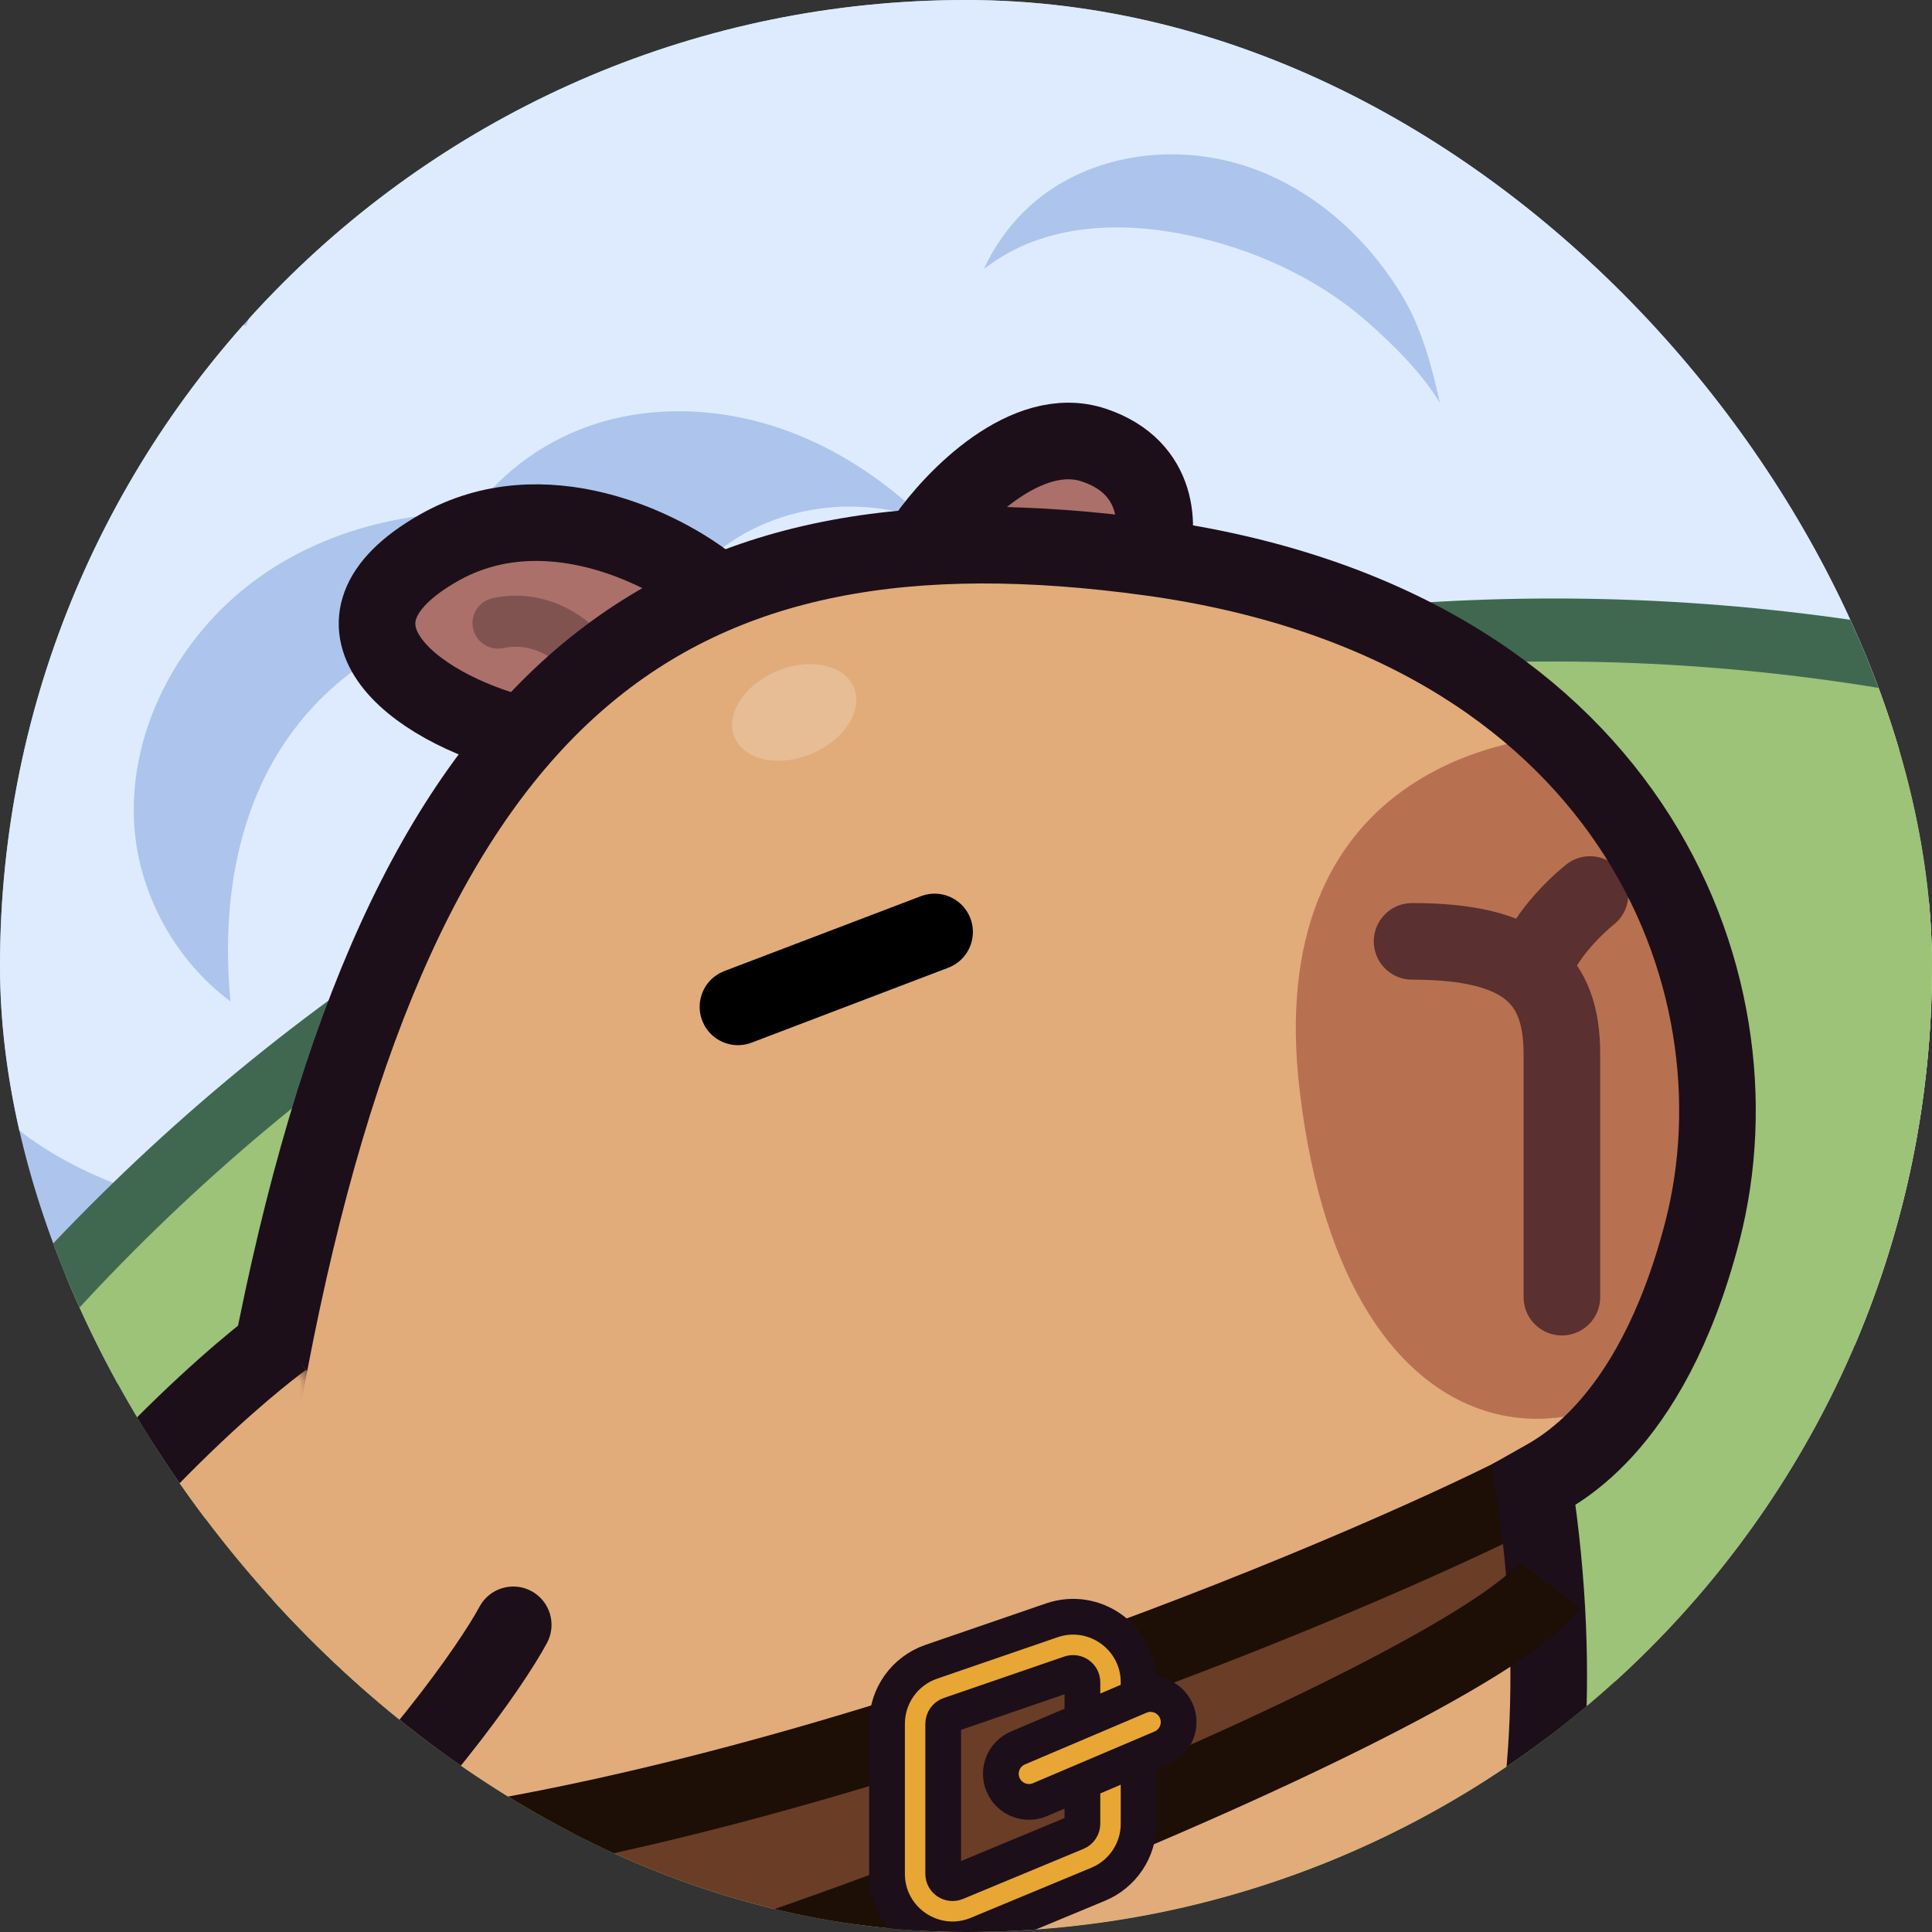 <svg width="100" height="100" viewBox="0 0 100 100" fill="none" xmlns="http://www.w3.org/2000/svg">
<rect x="0" y="0" width="100" height="100" fill="#333333" stroke="none"/>
<g clip-path="url(#clip0_2279_4019)">
<circle cx="50" cy="50" r="50" fill="#121212"/>
<path d="M-12.931 10.622C-4.676 6.041 4.246 8.111 12.737 10.701C16.584 0.78 22.985 -7.906 33.495 -11.7C41.568 -14.613 50.613 -14.154 58.776 -11.504C70.731 -7.622 81.784 0.097 87.9 11.039C92.209 11.429 96.421 12.906 99.983 15.369C103.96 18.122 107.073 22.07 108.923 26.536C122.107 22.078 140.487 37.636 142.458 49.771C142.589 50.573 142.666 51.363 142.692 52.142C142.901 58.072 140.289 63.402 136.882 68.227C136.991 70.121 136.812 72.034 136.333 73.87C135.344 77.669 133.141 81.077 130.441 83.929C122.651 92.159 110.458 95.818 99.337 93.629C92.138 92.214 85.688 88.639 79.615 84.415C75.783 85.982 71.592 86.888 67.885 87.555C51.713 90.463 31.217 87.197 21.153 73.725C14.647 73.537 7.933 72.516 1.952 70.303C-1.675 68.962 -4.976 66.758 -7.357 63.962C-11.752 62.945 -15.997 61.241 -19.558 58.499C-23.987 55.087 -27.247 49.906 -27.48 44.32C-27.594 41.561 -26.867 38.749 -25.47 36.371C-25.585 26.228 -22.34 15.843 -12.929 10.623L-12.931 10.622Z" fill="#ADC5ED"/>
<path d="M-23.989 31.151C-22.224 25.238 -18.76 20.022 -12.931 16.79C-4.676 12.209 4.246 14.279 12.737 16.869C16.583 6.948 22.985 -1.738 33.495 -5.532C41.568 -8.445 50.613 -7.986 58.776 -5.336C70.731 -1.454 81.784 6.265 87.9 17.207C92.209 17.597 96.421 19.074 99.983 21.537C103.959 24.289 107.073 28.238 108.923 32.704C118.961 29.31 132.011 37.519 138.534 46.983C136.016 52.068 132.226 56.508 127.266 59.189C123.348 61.309 118.67 62.138 114.293 61.471C110.633 65.624 105.519 68.499 100.044 69.35C95.359 70.077 90.472 69.308 86.195 67.294C82.599 71.023 77.504 73.453 72.316 74.2C67.3 74.921 62.228 74.292 57.331 72.915C52.619 74.523 47.129 74.258 42.152 73.201C37.709 72.258 33.28 70.73 29.767 67.854C28.242 66.605 26.911 65.066 25.921 63.365C21.021 63.941 16.029 63.742 11.193 62.756C7.152 61.934 3.105 60.502 0.063 57.72C-1.395 56.386 -2.58 54.691 -3.298 52.848C-6.493 52.617 -9.607 51.386 -12.119 49.409C-16.882 51.477 -22.17 52.332 -27.346 51.911C-27.415 51.438 -27.458 50.962 -27.476 50.481C-27.589 47.722 -26.862 44.91 -25.466 42.532C-25.509 38.672 -25.067 34.777 -23.982 31.148L-23.989 31.151ZM69.138 49.044C69.114 49.192 69.093 49.339 69.074 49.489C68.82 51.563 69.199 53.691 70.082 55.586C71.098 52.277 72.796 49.204 76.157 47.766C80.509 45.907 84.882 47.856 88.666 50.232C90.218 47.981 92.912 46.675 95.769 46.404C100.233 45.98 104.231 48.011 107.52 50.865C106.997 47.399 105.442 44.057 102.901 41.649C100.153 39.043 96.214 37.632 92.479 38.252C90.204 38.629 88.058 39.807 86.504 41.49C83.579 39.58 79.745 39.065 76.45 40.251C72.688 41.604 69.796 45.108 69.144 49.043L69.138 49.044ZM53.52 12.485C56.254 11.484 59.296 11.635 62.128 12.319C65.368 13.101 68.468 14.581 70.944 16.811C72.262 17.998 73.602 19.325 74.527 20.85C74.122 18.986 73.586 17.043 72.685 15.492C70.865 12.365 68.008 9.783 64.579 8.629C61.151 7.475 57.16 7.857 54.203 9.941C53.762 10.252 53.346 10.603 52.964 10.985C52.114 11.833 51.42 12.839 50.923 13.928C51.708 13.317 52.592 12.826 53.52 12.485ZM6.94 42.588C7.135 46.201 9.052 49.705 11.931 51.833C11.371 45.973 12.549 39.88 17.049 35.744C17.644 35.198 18.27 34.709 18.921 34.279C23.343 31.349 28.913 31.055 33.999 32.516C34.933 30.574 36.41 28.892 38.255 27.78C41.119 26.057 44.777 25.758 47.907 26.909C45.955 25.018 43.688 23.456 41.168 22.459C37.956 21.187 34.318 20.878 31.014 21.88C28.409 22.669 26.042 24.314 24.471 26.519C20.621 26.535 16.778 27.561 13.617 29.735C9.46 32.597 6.667 37.554 6.942 42.591L6.94 42.588Z" fill="#DEEBFF"/>
<circle cx="80.435" cy="138.043" r="105.435" fill="#9CC378" stroke="#406851" stroke-width="3.261"/>
<path d="M56.615 23.038C60.104 24.201 60.007 27.399 59.523 28.853L47.892 27.884C49.346 25.784 53.126 21.874 56.615 23.038Z" fill="#AB706A" stroke="#1C0F1A" stroke-width="3.965"/>
<path d="M22.692 28.367C28.12 25.265 34.323 28.367 36.746 30.305L27.054 38.059C21.238 36.605 15.907 32.244 22.692 28.367Z" fill="#AB706A" stroke="#1C0F1A" stroke-width="3.965"/>
<path opacity="0.3" d="M26.058 33.544C25.344 33.697 24.641 33.244 24.487 32.53C24.333 31.817 24.787 31.114 25.5 30.96L26.058 33.544ZM29.279 34.801C29.279 34.801 29.278 34.8 29.277 34.799C29.277 34.797 29.276 34.795 29.274 34.792C29.271 34.786 29.266 34.778 29.259 34.767C29.246 34.745 29.228 34.717 29.202 34.683C29.151 34.614 29.079 34.531 28.985 34.438C28.797 34.253 28.544 34.055 28.24 33.888C27.635 33.554 26.884 33.365 26.058 33.544L25.5 30.96C27.071 30.621 28.471 30.997 29.517 31.573C30.514 32.124 31.331 32.938 31.68 33.698L29.279 34.801Z" fill="#1C0F1A"/>
<mask id="mask0_2279_4019" style="mask-type:alpha" maskUnits="userSpaceOnUse" x="-4" y="28" width="93" height="95">
<path fill-rule="evenodd" clip-rule="evenodd" d="M88.111 63.746C91.504 50.662 84.234 32.246 59.519 28.854C35.17 25.512 21.168 34.869 14.271 68.973L13.964 68.595C13.964 68.595 6.447 75.167 -2.029 87.495C-6.994 94.718 3.178 106.146 12.037 100.628C13.524 111.613 18.058 115.116 20.748 115.116L20.219 117.103C19.508 119.77 21.517 122.386 24.277 122.386H32.864C36.353 122.386 38.195 119.155 38.68 117.539H50.795C50.957 119.155 52.443 122.386 57.095 122.386H69.211C74.057 122.386 73.088 114.147 71.634 112.693C75.511 109.301 82.49 97.379 79.388 76.831V76.218C82.929 73.794 86.537 69.82 88.111 63.746Z" fill="#E1AC7A"/>
</mask>
<g mask="url(#mask0_2279_4019)">
<path fill-rule="evenodd" clip-rule="evenodd" d="M88.111 63.746C91.504 50.662 84.234 32.246 59.519 28.854C35.17 25.512 21.168 34.869 14.271 68.973L13.964 68.595C13.964 68.595 6.447 75.167 -2.029 87.495C-6.994 94.718 3.178 106.146 12.037 100.628C13.524 111.613 18.058 115.116 20.748 115.116L20.219 117.103C19.508 119.77 21.517 122.386 24.277 122.386H32.864C36.353 122.386 38.195 119.155 38.68 117.539H50.795C50.957 119.155 52.443 122.386 57.095 122.386H69.211C74.057 122.386 73.088 114.147 71.634 112.693C75.511 109.301 82.49 97.379 79.388 76.831V76.218C82.929 73.794 86.537 69.82 88.111 63.746Z" fill="#E1AC7A"/>
<path d="M67.274 56.479C65.335 40.196 77.774 37.417 84.236 38.064C87.467 45.333 92.862 61.52 88.597 68.111C83.267 76.35 69.697 76.834 67.274 56.479Z" fill="#B77150"/>
<path d="M80.843 67.14C80.843 64.232 80.843 57.641 80.843 54.539C80.843 50.662 78.904 48.724 73.089 48.724" stroke="#5A3030" stroke-width="3.965" stroke-linecap="round"/>
<path d="M82.299 46.301C81.491 46.947 79.779 48.626 79.392 50.177" stroke="#5A3030" stroke-width="3.965" stroke-linecap="round"/>
<path d="M48.374 48.238L38.197 52.115" stroke="black" stroke-width="3.965" stroke-linecap="round"/>
<ellipse opacity="0.2" cx="3.345" cy="2.322" rx="3.345" ry="2.322" transform="matrix(-0.922 0.386 0.386 0.922 43.298 33.443)" fill="white"/>
<path d="M13.478 96.219C54.962 114.441 89.887 102.519 102.164 94.281L111.856 164.067L-25.777 161.644C-29.977 132.243 -28.006 77.997 13.478 96.219Z" fill="#C69273"/>
</g>
<path d="M12.912 107.149C38.058 104.263 72.067 89.835 80.106 81.487L78.907 76.831L73.576 79.739C64.725 84.262 41.098 94.375 17.755 96.701L13.942 97.671H11.06C11.06 99.935 10.807 107.39 12.912 107.149Z" fill="#6A3D27"/>
<path d="M79.04 77.094C70.189 81.617 41.183 93.89 17.84 96.216" stroke="#1D0F06" stroke-width="3.965"/>
<path d="M11.969 100.094C11.128 93.299 11.432 83.738 13.965 70.53C20.75 35.153 34.804 25.46 59.52 28.852C84.235 32.245 91.505 50.661 88.112 63.745C85.398 74.213 80.23 76.345 79.389 76.83C82.491 97.378 75.512 109.3 71.635 112.692C73.089 114.146 74.058 122.385 69.212 122.385C64.366 122.385 62.912 122.385 57.096 122.385C52.444 122.385 50.958 119.154 50.796 117.538H38.681C38.196 119.154 36.354 122.385 32.865 122.385C30.7 122.385 27.053 122.385 23.826 122.385C21.294 122.385 19.451 119.985 20.103 117.538V117.538L20.75 115.117" stroke="#1C0F1A" stroke-width="3.965"/>
<mask id="mask1_2279_4019" style="mask-type:alpha" maskUnits="userSpaceOnUse" x="-4" y="68" width="31" height="35">
<path d="M-2.027 87.493C6.448 75.165 13.965 68.593 13.965 68.593L26.565 84.1C25.435 86.201 21.331 92.145 13.965 99.124C4.757 107.847 -7.358 95.247 -2.027 87.493Z" fill="#E1AC7A"/>
</mask>
<g mask="url(#mask1_2279_4019)">
<path d="M-2.027 87.493C6.448 75.165 13.965 68.593 13.965 68.593L26.565 84.1C25.435 86.201 21.331 92.145 13.965 99.124C4.757 107.847 -7.358 95.247 -2.027 87.493Z" fill="#E1AC7A"/>
<path d="M7.666 90.615C13.869 91.003 17.035 96.592 17.843 99.338L27.051 119.208L-8.327 120.177L-24.804 103.216C-19.473 94.331 -7.261 77.143 -1.057 79.469C5.146 81.795 7.343 87.869 7.666 90.615Z" fill="#AC716A"/>
</g>
<path d="M-2.027 87.493L-3.661 86.37L-2.027 87.493ZM13.965 99.124L12.602 97.685L13.965 99.124ZM24.82 83.161C25.339 82.197 26.541 81.836 27.505 82.355C28.469 82.874 28.83 84.077 28.311 85.04L24.82 83.161ZM14.676 69.298C15.827 70.912 15.828 70.911 15.828 70.911C15.828 70.911 15.828 70.911 15.829 70.911C15.829 70.91 15.829 70.91 15.829 70.91C15.829 70.91 15.829 70.911 15.828 70.911C15.826 70.913 15.822 70.915 15.816 70.92C15.805 70.928 15.786 70.942 15.759 70.962C15.705 71.001 15.621 71.064 15.51 71.149C15.286 71.32 14.95 71.583 14.517 71.939C13.65 72.65 12.397 73.734 10.879 75.199C7.844 78.128 3.758 82.577 -0.394 88.616L-3.661 86.37C0.663 80.081 4.929 75.432 8.126 72.346C9.725 70.803 11.058 69.649 12 68.876C12.47 68.489 12.844 68.197 13.103 67.999C13.233 67.9 13.334 67.824 13.405 67.771C13.441 67.745 13.469 67.725 13.489 67.71C13.499 67.703 13.507 67.697 13.513 67.692C13.516 67.69 13.519 67.689 13.521 67.687C13.522 67.686 13.523 67.686 13.524 67.685C13.524 67.685 13.524 67.684 13.525 67.684C13.525 67.684 13.525 67.684 14.676 69.298ZM-0.394 88.616C-2.271 91.346 -1.264 95.335 1.811 97.986C3.283 99.255 5.073 100.037 6.896 100.096C8.677 100.153 10.656 99.528 12.602 97.685L15.329 100.563C12.671 103.081 9.682 104.152 6.768 104.058C3.896 103.966 1.264 102.749 -0.777 100.989C-4.729 97.582 -7.115 91.394 -3.661 86.37L-0.394 88.616ZM12.602 97.685C19.855 90.813 23.812 85.032 24.82 83.161L28.311 85.04C27.057 87.369 22.808 93.478 15.329 100.563L12.602 97.685Z" fill="#1C0F1A"/>
<path d="M80.223 82.057C75.482 88.343 25.807 108.336 13.337 107.1C10.848 106.853 11.688 101.122 11.688 101.122" stroke="#1D0F06" stroke-width="3.965"/>
<path d="M57.48 87.076C57.48 85.745 56.169 84.81 54.91 85.243L48.674 87.389C47.891 87.658 47.366 88.394 47.366 89.222V96.986C47.366 98.368 48.772 99.307 50.048 98.776L56.285 96.185C57.008 95.884 57.48 95.178 57.48 94.394V87.076Z" fill="#6A3D27"/>
<path fill-rule="evenodd" clip-rule="evenodd" d="M58.934 87.077C58.934 84.748 56.64 83.111 54.438 83.869L48.201 86.014C46.832 86.486 45.912 87.774 45.912 89.222V96.987C45.912 99.406 48.372 101.048 50.606 100.119L56.843 97.528C58.109 97.002 58.934 95.766 58.934 94.395V87.077ZM55.384 86.619C55.698 86.51 56.026 86.744 56.026 87.077V94.395C56.026 94.591 55.908 94.768 55.727 94.843L49.491 97.434C49.171 97.567 48.82 97.332 48.82 96.987V89.222C48.82 89.016 48.951 88.831 49.147 88.764L55.384 86.619Z" fill="#E8A635" stroke="#1C0F1A" stroke-width="1.85"/>
<path fill-rule="evenodd" clip-rule="evenodd" d="M60.89 88.567C60.575 87.828 59.722 87.484 58.983 87.798L52.689 90.474C51.95 90.788 51.606 91.641 51.92 92.38C52.234 93.119 53.088 93.464 53.827 93.15L60.12 90.474C60.859 90.16 61.204 89.306 60.89 88.567Z" fill="#E8A635" stroke="#1C0F1A" stroke-width="1.85"/>
</g>
<defs>
<clipPath id="clip0_2279_4019">
<rect width="100" height="100" rx="50" fill="white"/>
</clipPath>
</defs>
</svg>
